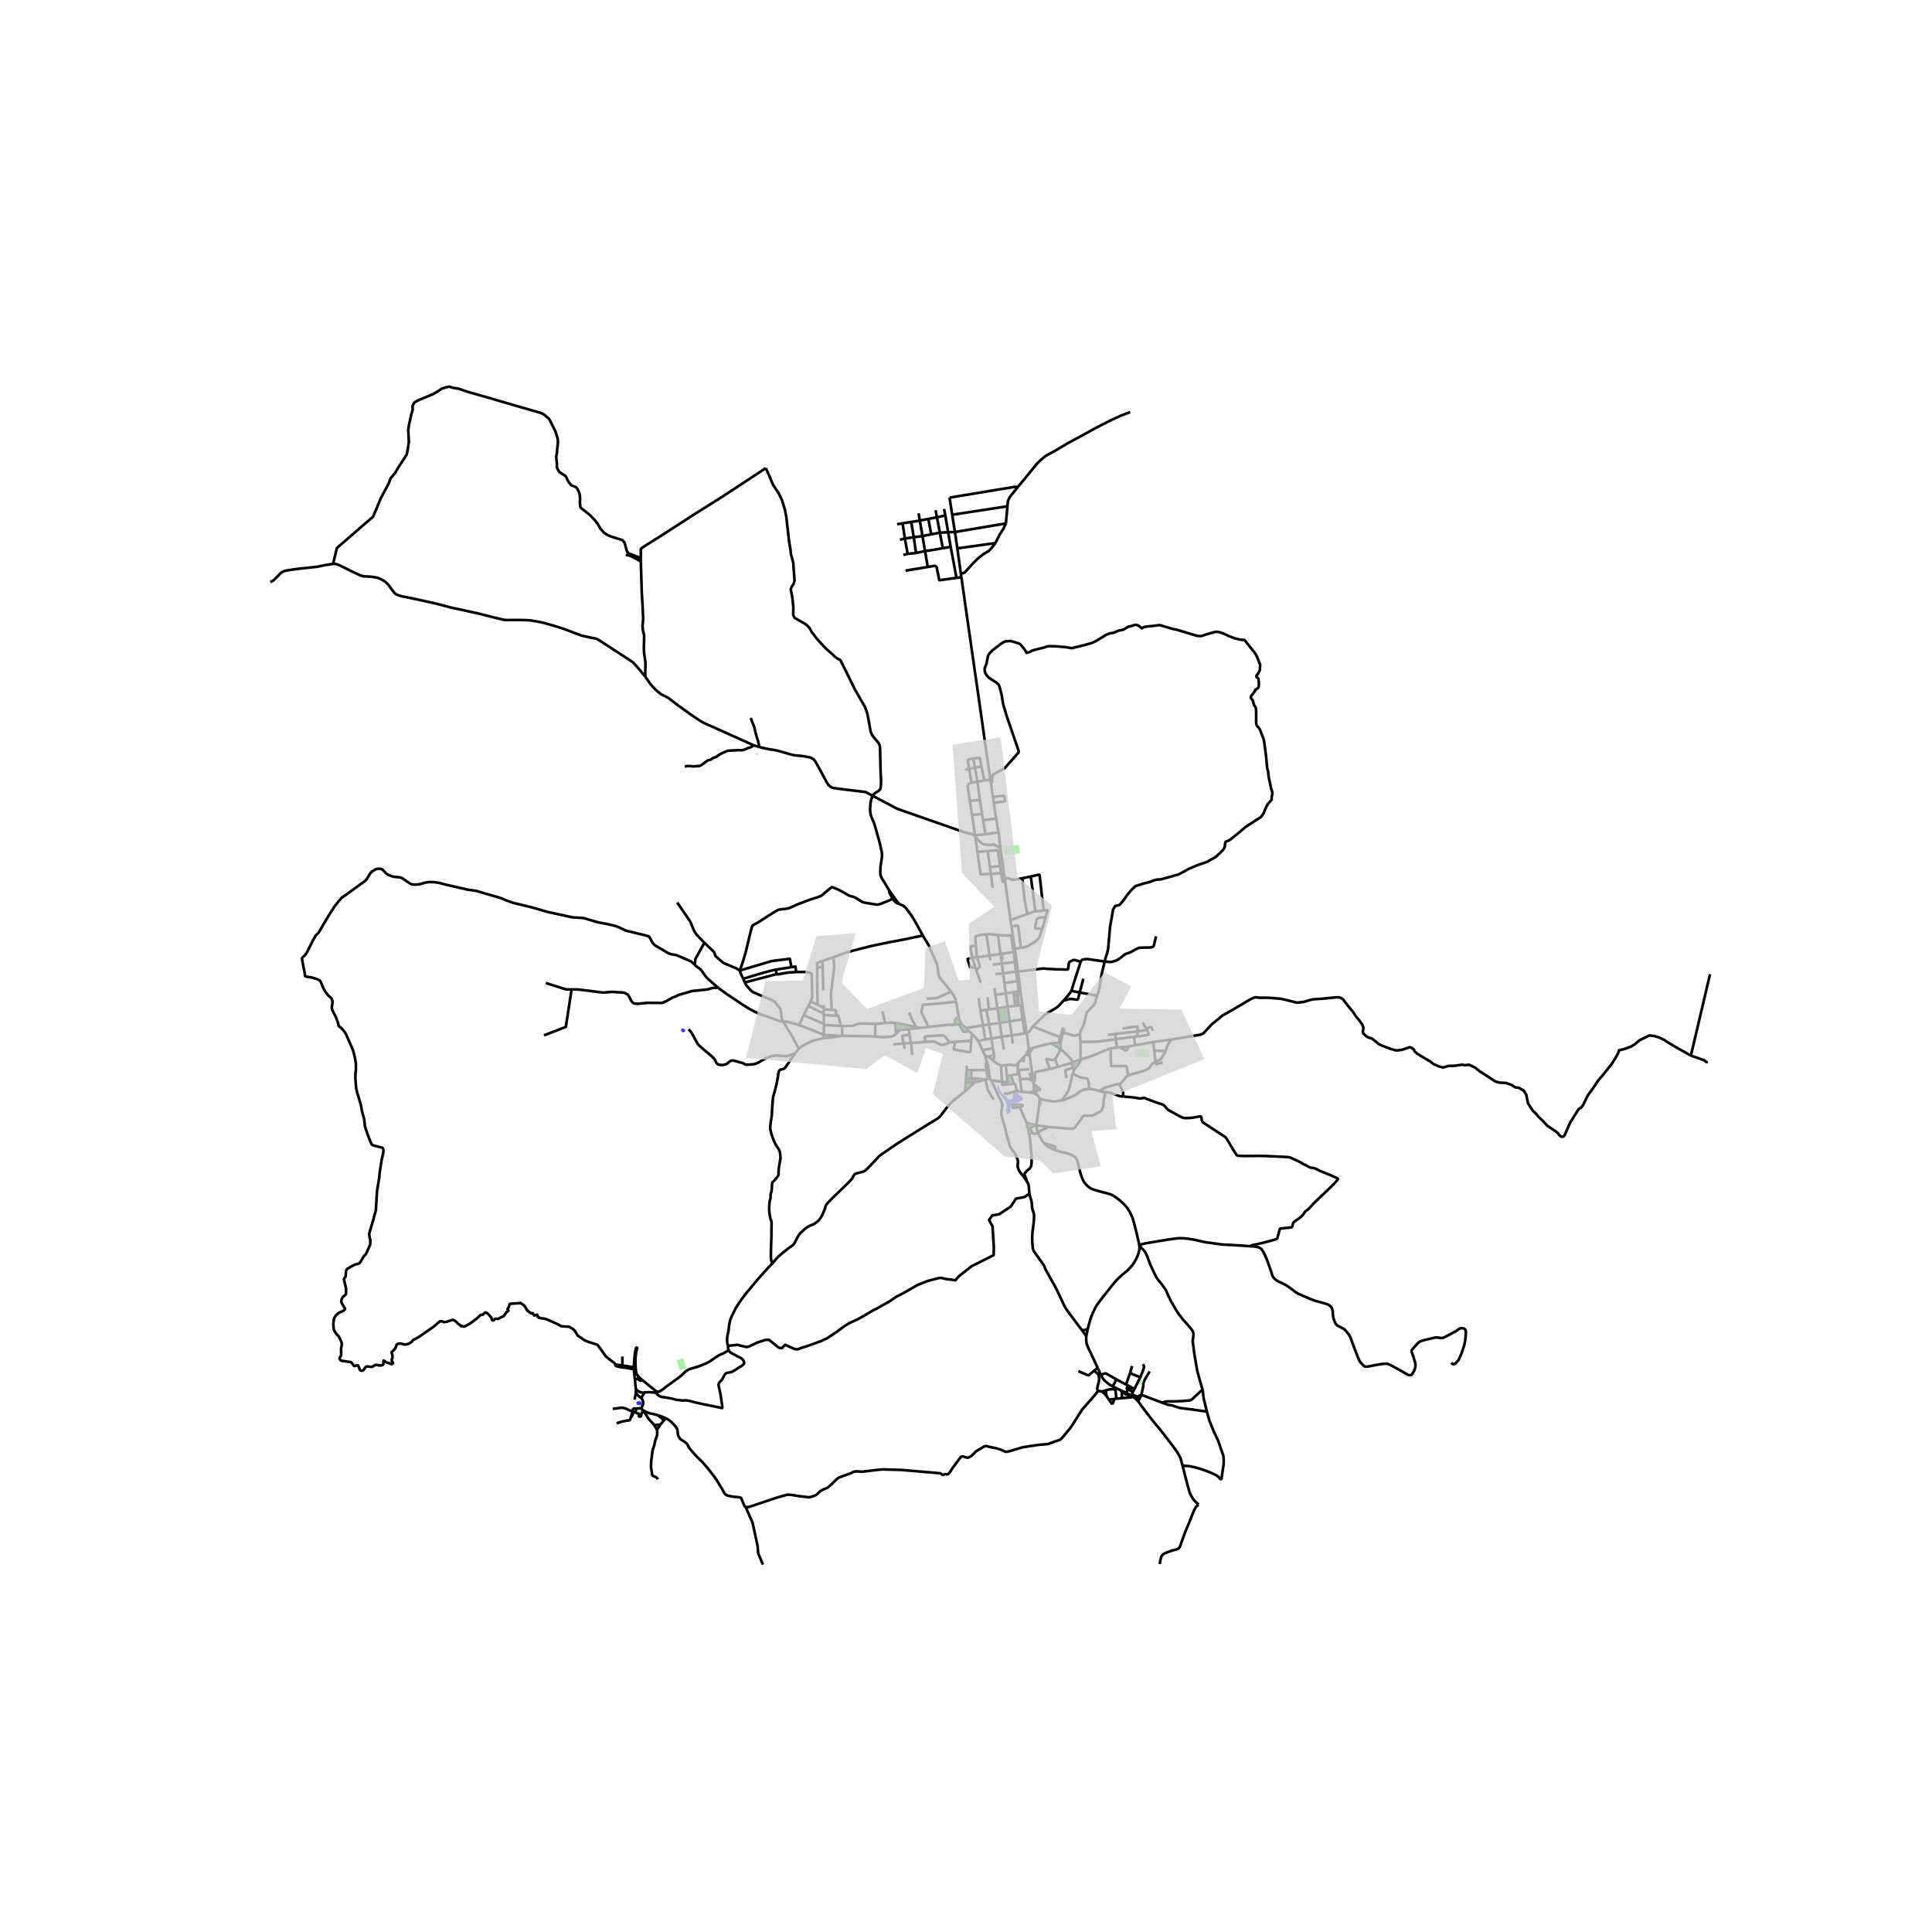 <svg xmlns="http://www.w3.org/2000/svg" width="960" height="960" viewBox="0 0 720 720"><defs><style>*{stroke-linejoin:round;stroke-linecap:butt}</style></defs><g id="figure_1"><path id="patch_1" d="M0 720h720V0H0z" style="fill:#fff"/><g id="axes_1"><path id="patch_2" d="M90 591.879h558V135.32H90z" style="fill:#fff"/><g id="LineCollection_1"><path d="m380.268 369.371-.663.085M380.268 369.371l.734 5.296M380.268 369.371l-.426-3.917M370.96 370.719l.734 5.094M370.96 370.719l-.348-2.513M374.833 370.204l-1.522.222-2.35.293M371.694 375.813l-3.2.41M371.694 375.813l.857 5.414M375.527 375.236l-1.94.285-1.893.292M381.002 374.667l-.608.054M382.587 385.003l-.852-5.434-.733-4.902M365.36 376.614l2.24-.277M365.36 376.614l.965 5.494M365.36 376.614l-.616-4.59M367.174 387.373l-.85-5.265M367.174 387.373l-2.602.593M367.174 387.373l2.304-.338M359.886 383.133l-1.597-1.47M366.325 382.108l-4.771.797-1.668.228M361.101 384.31l-.52-.477-.695-.7M366.325 382.108l2.267-.353M381.118 379.866l.766 5.24M381.118 379.866l-.724-5.145M381.118 379.866l-4.907.755M380.394 374.72l-.757.016M381.884 385.107l-4.816.755M381.884 385.107l.703-.104M382.587 385.003l.852 5.872" clip-path="url(#p81eb9d28c5)" style="fill:none;stroke:#000"/><path d="m384.953 382.494-1.337 1.89-.284.269-.276.169-.47.18M362.291 385.307l1.382 1.45.378.493.52.716M366.133 391.33l-.994-2.187-.567-1.177M377.44 388.949l-.372-3.087M377.068 385.862l-3.718.519M377.068 385.862l-.857-5.24M376.21 380.621l-.683-5.385M372.55 381.227l2.29-.4 1.37-.206M375.527 375.236l-.694-5.032M375.527 375.236l2.8-.361M374.833 370.204l2.887-.401M374.833 370.204l-.53-3.836M376.766 348.592l-1.949.03-1.175-.038-1.758-.177M372.904 355.504l-.54-3.533-.236-1.878-.244-1.686M367.593 348.2l1.396-.016 1.001.069 1.002.085.892.07M367.593 348.2l1.194 7.882M363.648 352.432l-.149-2.57.039-.554.091-.37.485-.17.347-.103 2.004-.38 1.128-.086M369.035 357.862l-.248-1.78M368.787 356.082l4.117-.578M368.787 356.082l-4.69.657M372.904 355.504l4.84-.679M373.382 359.09l-.237-1.755-.241-1.83M378.343 354.741l-.18-1.139M378.343 354.741l-.6.084M378.864 358.413l-.253-2.102-.268-1.57M369.95 359.494l3.432-.404M373.382 359.09l4.804-.609M373.382 359.09l.418 3.624M378.864 358.413l-.678.068M378.864 358.413l.457 3.663M370.96 363.05l2.84-.336M373.8 362.714l4.811-.584M373.8 362.714l.504 3.654M379.321 362.076l-.71.054M379.321 362.076l.52 3.378M402.74 358.42l-2.138-.627-.28-.054-.24.008-.24.08-1.046.52-.252.2-.146.188-.083.255-.235 2.03-.071.144-.108.079-.158.051-.225.028-3.991-.093-3.147-.162-1.144-.107-.576-.008-.749.07-6.2.8-2.39.254M376.766 348.592l.977 6.233M376.766 348.592l.66-.01M377.743 354.825l.443 3.656M378.186 358.481l.425 3.649M378.611 362.13l.53 3.455M379.605 369.456l-1.885.347M379.605 369.456l-.242 1.166M379.14 365.585l.331 2.17.134 1.701M379.363 370.622l-1.547.222M379.637 374.736l-.063-.57-.126-1.708-.061-.83-.024-1.006M374.304 366.368l4.836-.783M379.14 365.585l.702-.13M377.72 369.803l.096 1.041M378.327 374.875l-.51-4.03M379.637 374.736l-.426.054-.884.085M372.55 381.227l-3.958.528M372.55 381.227l.8 5.154M373.35 386.38l.769 4.784M369.478 387.035l2.003-.347 1.87-.307M370.462 393.2l.049.207-.008.235-.036.204-.437 1.316" clip-path="url(#p81eb9d28c5)" style="fill:none;stroke:#000"/><path d="m368.202 393.816.92.596.908.75M373.043 397.07l-1.318-.615-.725-.416-.97-.877M369.478 387.035l-.886-5.28M370.042 390.674l-.33-2.03-.234-1.61M368.592 381.755l-.992-5.418M367.6 376.337l.895-.114M385.225 404.03l-.119-.945M385.225 404.03l.84.629M385.428 405.873l-.12-.791-.083-1.052M385.722 406.598l-.294-.725M385.722 406.598l.121.296M385.722 406.598l-.212-.005-.225.02-.293.068M385.722 406.598l.3.042M395.416 410.042l-1.582.312-.622.092-.655-.007-1.988-.224-1.585-.338-1.625-.454M386.673 408.149l.402.546.17.335.114.393M386.294 419.374l.024-.686.45-3.132.489-3.44.118-1.308.023-.693-.04-.692M385.843 406.894l.388.643.442.612" clip-path="url(#p81eb9d28c5)" style="fill:none;stroke:#000"/><path d="m385.172 407.28.352.248.221.14.324.189.604.292M386.294 419.374l-.205-.012M390.718 419.956l-1.878-.246-2.546-.336" clip-path="url(#p81eb9d28c5)" style="fill:none;stroke:#000"/><path d="m386.74 421.906-.123-.377-.173-.57-.087-.708-.063-.877M391.24 398.386l2.934-.746M393.204 394.654l-.213.17-.28.13-.3.05-.418-.015-1.743-.324-.124.004-.113.043-.063.08-.004.115 1.293 3.48" clip-path="url(#p81eb9d28c5)" style="fill:none;stroke:#000"/><path d="m385.106 403.085.334-.145.095-.074.061-.106.031-.158.044-2.53.075-.274.158-.195.252-.17 5.083-1.047M394.174 397.64l-.97-2.986M394.174 397.64l4.661-1.409M417.348 390.298l3.289-.316M420.637 389.982l-.292.697-.334.643-.11.092-.164.046-.169.004-.19-.05-2.03-1.116M417.348 390.298l-1.107.103M429.722 388.341l6.73-.922M429.722 388.341l.411 3.186M422.972 389.567l4.354-.777 2.396-.449M430.646 395.7l.071.62.04.135.07.092.119.046.164-.008 2.175-.664M430.133 391.527l.513 4.173M430.133 391.527l4.291.156M436.451 387.42l-.93 1.423-.363.608-.182.477-.181.647-.37 1.108M430.646 395.7l1.363-.596.436-.289.323-.353 1.412-2.271.244-.508M422.972 389.567l-.32-3.205M420.637 389.982l.844-.146 1.49-.27M422.653 386.362l1.273-.143M422.653 386.362l-6.817.917M427.168 383.371l-1.302-2.293M427.168 383.371l.288.478M429.723 384.14l-.674-1.311-.142-.081-.138-.012-.162.039-1.439.596M412.868 385.681l2.715-.347M423.973 384.349l-8.39.985M423.973 384.349l-.047 1.87M427.456 383.849l-1.504.236-1.979.264M418.35 383.34l4.566-.723.817-.106.108.017.08.053.052.09v1.678M427.456 383.849l.335.715.294.827-.004.118-.03.106-.085.071-.12.046-3.92.487M399.758 400.18l-.639 2.763-.662 2.578-.355.923-.462.919-1.265 1.836-.395.424-.564.42" clip-path="url(#p81eb9d28c5)" style="fill:none;stroke:#000"/><path d="m405.737 405.752-1.735.35-.588.165-.525.223-.528.354-.788.616-.6.454-.757.4-2.311 1.055-1.278.554-.375.092-.386.035-.45-.008M400.374 398.51l-.348-.718M399.758 400.18l.229-.67.387-1M402.692 394.839l-.098.465-.099.316-.173.327-1.452 1.948-.496.615M399.7 397.111l-.005-1.172M399.7 397.111l.326.68M398.835 396.231l.5.49.364.39M398.835 396.231l.86-.292M402.692 394.839l-.555.193-2.442.907M395.294 390.99l.775.658.928.882 1.68 1.646.45.555.32.562.248.646M395.294 390.99l-.103-2.12M391.735 388.8l1.516.92 2.043 1.27M393.204 394.654l.45-.608 1.64-3.056" clip-path="url(#p81eb9d28c5)" style="fill:none;stroke:#000"/><path d="m394.514 388.687-1.969.052-.434.02-.376.042M384.788 390.579l.619-.2.978-.27 2.93-.742 2.05-.493.37-.073M413.956 390.721l-1.336.413-4.611 1.942-2.047.767-2.649.818-.62.178M402.66 388.274l.04 1.624-.031 2.193.023 2.748M395.191 388.87l-.677-.183M396.153 385.034l-.362 1.154-.323 1.262-.277 1.42M383.439 390.875l.217 1.355M383.439 390.875l1.349-.296M382.528 392.819l.366-.751.545-1.193M379.621 395.854l-.208 1.274M379.621 395.854l.655-.615M378.288 397.009l.249-.108.311-.227.773-.82M368.202 393.816l2.26-.615M367.166 393.48l.657.186.38.15M367.166 393.48l.49 2.19M366.133 391.33l.6 1.223.433.926M372.792 315.78l-.648-5.602M372.919 316.74l-.094-.666-.033-.294M363.434 311.853l.94.99 1.136 1.192.797.477.97.216 1.349.146 1.364-.078.529-.107.631.4.8.467.47.13.372.094M369.925 330.887l-.647-5.233M368.063 317.173l.888 6.02M368.063 317.173l3.827-.356M368.063 317.173l-3.799.3M369.08 290.472l-2.284.377M369.08 290.472l.228 1.557M358.28 215.093l1.866 13.143 5.522 38.387 2.395 16.915 1.016 6.934M367.293 310.925l-.954-5.241M367.293 310.925l-3.96.316M372.144 310.178l-1.183.124-3.668.623M364.288 291.314l-2.193.393M364.288 291.314l.851 6.735M364.288 291.314l-.975-5.194M366.796 290.849l-1.288.256-1.22.21M361.432 298.526l3.707-.477M361.432 298.526l.847 5.213M362.095 291.707l-.65.223-.435.277-.252.266-.11.223-.004.273.788 5.557M365.991 303.314l-.347-2.202-.505-3.063M362.279 303.74l3.712-.426M362.279 303.74l1.054 7.5M365.991 303.314l.348 2.37" clip-path="url(#p81eb9d28c5)" style="fill:none;stroke:#000"/><path d="m371.213 305.007.657 3.795.179 1.038.095.338M369.278 325.654l-3.52.172-.153-.012-.123-.065-.059-.092-1.159-8.183M363.434 311.853l.213 1.215.617 4.406M372.919 316.74l-1.029.077M372.919 316.74l1.49 10.624M371.89 316.817l.79 5.879M368.951 323.192l3.73-.496M369.278 325.654l-.167-1.11-.16-1.352M372.68 322.696l.44 2.654M369.278 325.654l3.843-.304M374.606 328.763l-.624-.116-.186-.07-.126-.104-.067-.146-.482-2.977M366.339 305.684l4.874-.677M371.213 305.007l-.86-5.854M385.428 405.873l-.2.336-.141.255-.095.217M384.992 406.681l-.343.098-.34.12-.594.23M384.992 406.681l-.022.142.013.147.054.124.135.187M383.715 407.13l.497.076.41.077.26.023.29-.025M380.796 406.875l1.475.108 1.444.146M380.796 406.875l-1.798-.192M380.138 402.243l.233 1.885.425 2.747M374.347 407.098l.242.316.26.17.276.06.32-.034.73-.223 1.123-.354.92-.204.78-.146M377.837 403.834l.302.101.137.096.09.147.632 2.505M385.172 407.28l.202-.042.17-.078.166-.125.133-.14M385.843 406.894l.179-.254M384.14 402.527l.438.246.528.312M383.778 393.584l.323 2.41.6 4.34.405 2.751M384.14 402.527l-.449-.254-.457-.146-.56-.078-.497.009-.608.038-1.43.147M379.61 398.764l.255 1.643.273 1.836M379.61 398.764l-.378-.022M379.61 398.764l3.953-.287M379.413 397.128l-.076.633-.105.981M376.674 400.774l2.403-.394.118-.07.063-.111.02-.154-.046-1.303M379.413 397.128l-1.125-.12M375.662 404.135l-.141-.988M375.662 404.135l2.175-.3M373.406 403.162l.047.958.042.096.07.048.123.023 1.974-.152M375.253 401.045l.268 2.102M375.253 401.045l-.451-4.106M375.253 401.045l1.42-.27M376.674 400.774l1.163 3.06M373.043 397.07l.536.008.742-.07.481-.069M378.288 397.009l-.248.042-.32-.027-1.179-.239-.5-.034-.553.058-.686.13M383.78 399.733l.258 1.424.047.516.056.854M373.406 403.162l-.363-6.092" clip-path="url(#p81eb9d28c5)" style="fill:none;stroke:#000"/><path d="m375.52 403.147-1.4.088-.363-.012-.351-.06M369.352 402.62l2.566.306 1.028.141.46.095M368.894 401.85l.458.77M368.894 401.85l-.742.192M368.894 401.85l-.67-4.795-.103-.385-.161-.4-.304-.6M367.656 395.67l-.178.661-.067.393-.008.439.213 1.577M346.044 382.732l-2.47-5.071-.114-.258-.055-.25.008-.231.466-2.282.053-.1.075-.056.124-.039.777-.063 5.75-.462 3.076-.33 2.572-.309M354.43 369.547l.647.893.569 1.031.399.887.26.923M357.363 378.983l-.361-1.509-.696-4.193M343.906 348.646l1.988 3.278.378.724 2.398 5.503.52 1.17.142.577.103.561.22 1.961.15.887.19.608.324.593 2.03 2.453 2.082 2.586" clip-path="url(#p81eb9d28c5)" style="fill:none;stroke:#000"/><path d="m345.302 372.18 3.926-.249 5.203-2.384M343.117 383.056l1.396-.162 1.53-.162M355.8 381.863l-1.214.069-1.089.007-1.348.101-2.217.208-3.888.484M338.637 383.471l.3 2.132M338.637 383.471l2.666-.238M335.49 383.88l.489-.086 2.658-.323M339.491 388.697l-.554-3.094M339.491 388.697l-2.76.16M339.942 393.141l-.235-2.975-.216-1.469M344.844 388.304l-2.764.203-2.589.19M332.9 389.228l3.832-.372M354.034 388.45l-.6-.615-1.325-1.604-.315-.247-.344-.131-.453-.026-5.088.345-1.128.133-.092.049-.048.078-.01.09.213 1.782" clip-path="url(#p81eb9d28c5)" style="fill:none;stroke:#000"/><path d="m354.034 388.45-1.964.759-.56.162-.39.038-.34-.03-.394-.124-1.1-.574-.604-.284-.422-.139-.414-.08-.71-.039-2.292.165M336.732 388.856l-.426-2.388-.004-.25.083-.169.19-.107 2.362-.339M336.732 388.856l.425 1.954M341.252 382.74l-.099-.373-.11-.227-1.247-2.394-.48-1.054-.545-1.416M341.303 383.233l-.051-.493M341.303 383.233l1.814-.177M357.488 381.67l.288-.023.241.004.272.011M357.363 378.983l.112.57.22.777.3.761.294.571M355.8 381.863l.987-.116.701-.077" clip-path="url(#p81eb9d28c5)" style="fill:none;stroke:#000"/><path d="m361.101 384.31-.797.096-.899.139-.209.003-.173-.053-.118-.12-1.417-2.705M335.49 383.88l-1.694.096M333.873 385.34l.686-.668.418-.4.513-.393M333.873 385.34l-.077-1.364M326.167 386.304l1.759.154 1.23.045 2.485-.122.694-.108.465-.162.458-.262.615-.51M326.167 386.304l.023-4.75M313.873 386.062l.501-.021 3.298.055 3.944.03 3.328.078 1.223.1M297.78 382.001l3.336 1.27 1.798.678 2.193.908 1.853.792M313.247 386.057l-1.744-.143-2.65-.142-1.893-.123M306.78 386.912l.117-.624.063-.639M307.055 381.97l-.012 1.682-.083 1.997M297.78 382.001l1.788-3.706M291.887 380.77l.62-.034.512.015.39.027.45.1.67.192 3.25.931M267.594 368.06l.997.766 1.085.769 1.49 1.085 3.037 2.01 2.658 1.8 2.477 1.524 1.877 1.008 1.357.623 1.27.5 1.278.409 1.254.422 1.293.493 1.183.431 2.13.747.426.084.481.039M297.685 390.86l-1.357-2.625-.9-1.693-1.056-1.77-2.485-4.002M277.594 366.127l.23.497.276.477.268.347 1.12 1.285.56.562.339.277.402.223 2.162.962 3.935 1.609 1.2.577.453.269.24.204.182.224.769 1.061.324.335.43.431.165.216.11.215.09.281.28 1.612.15 1.347.064.374.063.284.114.258.367.716M343.117 383.056l-1.865-.316M333.656 381.261l.678.06.407.076 2.76.604 3.751.739M333.796 383.976l-.067-1.564-.073-1.15M329.882 381.278l1.759-.2.512.008 1.503.175M357.363 378.983l-1.298.744-.134.146-.051.204-.08 1.786M362.291 385.307l-.575-.473-.615-.524M394.514 388.687l.543-2.037M395.057 386.65l.886-3.078.059-.112.08-.054.104-.02.148.031.109.082.035.07.009.087-.014.1-.32 1.278" clip-path="url(#p81eb9d28c5)" style="fill:none;stroke:#000"/><path d="m402.424 385.349-.769.3-.619.2-.556.073-.493-.027-.536-.123-1.594-.515-.457-.127-.434-.054-.813-.042M408.903 371.066l-.587 1.838-.26.916-.161.35-.241.312-1.893 2.07-.45.42-.256.3-.17.342-.11.439-.348 1.586-.398 1.689-.24.708-.213.52-.458.923-.284.53-.193.528-.217.812" clip-path="url(#p81eb9d28c5)" style="fill:none;stroke:#000"/><path d="m402.66 388.274-.046-.947-.103-1.054-.087-.924M405.358 495.3l-.532 2.64M424.541 463.898l.123 1.004-.064.912-.284 1.12-.295.97-.557 1.177-.725 1.285-.611.95-.837.982-.812.873-1.002.878-1.222 1-1.341 1.228-1.104 1.131-1.787 2.154-2.17 2.744-1.722 2.205-.573.774-.844 1.17-.682 1.192-.84 1.804-.63 1.54-.848 2.901-.356 1.408M403.213 495.716l.686-.008.71-.131.75-.277M404.826 497.94l-1.613-2.224M409.065 509.73l-2.59-5.53-.938-1.91-.372-.903-.228-.761-.134-1.097.003-.892.02-.697M353.863 185.445l.995 6.39M379.337 181.456l-1.42.015-24.054 3.974M409.725 511.123l.212.504.344.762M414.662 516.694l-1.317-.793-1.132-.92-.722-.653-.453-.543-.757-1.396M416.02 514.068l-1.515-.894-2.164-1.217-.355-.119-.31.023-.63.202-.765.326M415.575 517.131l-.913-.437M415.575 517.131l2.47 1.185M415.575 517.131l.116.748M422.426 520.629l-.81.102M421.495 520.03l.34.169.591.43M423.664 521.724l-.16-.17-.284-.276-.477-.42-.317-.229M424.135 522.227l.51.652.815 1.175 3.77 4.96 3.345 4.029 3.166 4.105 1.038 1.355 1.04 1.381.81 1.162.717 1.193.615 1.223.765 2.819M446.69 560.727l-.513-.48-.665-.605-.509-.571-.392-.472-.576-.962-.48-.892-.462-1.386-.643-2.291-1.724-6.787" clip-path="url(#p81eb9d28c5)" style="fill:none;stroke:#000"/><path d="m449.766 525.99.087.377.126.47.773 2.708 1.561 3.863 1.523 3.225.248.596.406 1.15.418 1.336.39 1.054.541 1.474.126.846.064.87.017.733-.057 1.144-.213 1.37-.55 3.832-.065.14-.138.053-.182-.043-.124-.076-.183-.193-.422-.508-.466-.361-.844-.516-.87-.404-2.537-1.012-1.396-.508-2.378-.712-1.27-.28-1.21-.224-1.157-.1-.656-.027-.602.014M271.238 501.564l-.237-1.4-.047-1.062.118-1.208.244-1.155.205-1.008.229-1.985.166-.954.134-.554.166-.54.402-.992 1.451-2.978.56-.962.978-1.47 1.183-1.678 1.325-1.724 1.223-1.454 2.059-2.501 1.648-1.909 3.36-3.74 1.349-1.33M359.65 406.672l-4.283 3.412-.97.916-1.862 2.155-1.534 2.078-.351.45-.584.647-.735.57-3.97 2.408-3.396 2.112-5.205 3.248-2.958 1.893-5.08 3.483-.923.689-.418.365-.43.508-3.186 3.383-.734.715-.701.616-.553.293-2.275.592-.56.154-.344.185-.315.35-.291.508-.356.646-.378.52-.572.638-.678.7-5.892 5.684-1.653 1.74-.43.534-.201.29-.17.395-.339 1.186-.418.984-.473 1.112-.501.839-.532.79-.702.726-.71.539-.868.543-.887.342-.848.397-.781.492-.805.62-1.064.984-.533.497-.525.685-.638 1.139-.698 1.381-.237.412-.249.366-.449.492-.477.362-1.294.908-1.774 1.443-1.621 1.35-.987 1.028-1.498 1.793" clip-path="url(#p81eb9d28c5)" style="fill:none;stroke:#000"/><path d="m296.43 392.453-1.411 1.94-2.343 3.416-.292.3-.316.2-.504.162-.726.177-.287.162-.186.22-.154.384-.146.727-.268 1.824-.45 2.263-.654 2.562-.513 1.825-.11.542-.06.639-.224 2.828-.197 3.378-.356 2.24-.15 1.24-.054.792.102.846.355 1.486.844 2.347.643 1.428.998 1.558.431.727.243.62.079.506.035.471.095.862-.008.635-.142.793-.382 2.335-.13.843-.06 1.232.016.5-.008.3-.071.229-.268.43-.718.991-.92.922-.222.262-.144.25-.088.533-.103 1.83-.069.648-.134.516-.177.566-.056.35.016.538-.04.547-.102.523-.162.574-.086.469-.06.657-.09 1.401.047 1.697.19 1.305.189.947.26.788.154.57.07.654-.027.842-.04 1.513v2.455l-.177 4.929-.032 2.844.1.908.145.696.229.812M411.944 406.96l-.835-.066-.631-.111-.758-.223M405.737 405.752l.939.107.765.162 1.002.246 1.277.293" clip-path="url(#p81eb9d28c5)" style="fill:none;stroke:#000"/><path d="m417.23 403.981-.86.108-.939.17-3.147.946-.82.323-.845.47-.899.562M381.958 438.184l.388.987.156.422.318.904" clip-path="url(#p81eb9d28c5)" style="fill:none;stroke:#000"/><path d="m381.451 438.544.316.392 1.053 1.56M383.652 444.797l-.083-.762-.13-1.34-.067-.723-.064-.422-.134-.343-.157-.343-.197-.367M363.072 403.546l.45-.315M359.65 406.672l.494-.446 2.125-1.936.803-.744M359.943 403.41l1.951.092 1.178.044M630.138 393.395l7.131-30.317M436.451 387.42l5.482-.894 5.285-.908.615-.207.426-.231.426-.323 3.124-3.333 2.208-1.74 1.483-1.277 3.928-2.216 6.815-4.033 1.53-.616 1.751.2 3.14-.015 4.7.385 3.172.754 2.791.705 2.509-.29 2.603-.769.952-.197 3.417-.234 3.345-.323 1.846-.185 1.182.015.71.308.568.4 1.894 2.448 1.995 2.416 1.057 1.64 1.23 1.454 1.05 1.524.394.97-.04.862-.157.6.157.824 1.073.992.844.524 1.286.377 1.34 1.008 1.2 1.047 1.356.639 2.95 1.108 1.838.546.679.077 1.853-.207 2.901-.975.617.174.907.677.331.732 1.16.977 2.177 1.316 2.547 1.493 1.152.939 2.31.93 1.113.332 1.136-.315 1.144-.286 2.319-.076 2.263-.339.568.016.79.138 1.577-.17.978.416 1.42.739 1.435 1.186 2.871 1.862 3.17 2.047 1.515.416 2.303.107 2.02.677 1.514.97 1.246.123 1.862 1.093.347.477.63 1 .648 3.187.678 1.14 1.23 1.785 1.136 1.077.884 1.093 1.53 1.447 1.735 1.877 3.03 2.017.835.662.568.738.6.554.52.154.517-.138.292-.304.28-.558 1.924-4.371 1.436-2.263 1.735-2.74.836-.477.773-.97 1.735-3.54 1.467-2.032 2.414-3.54 2.398-2.863 2.729-3.448 1.483-2.416.868-1.585.315-1 .804-.185 1.216-.293 2.413-.893 1.562-.97 1.609-1.385 2.54-1.231 1.198-.57 1.72.2 1.767.508 2.044.998 1.08.726 2.255 1.386 4.575 2.57 1.978 1.127M636.078 396.266l-.062-.412-1.025-.785-4.853-1.674M325.213 296.56l-.49 1.243-.268 1.116-.15 1.662-.04 1.147.08 1.093.157.862.347 1.023.79 1.782.425 1.305 1.85 6.569.73 3.367.07.877-.062.916-.506 3.371-.102 2.194.087.947.213.67.339.676 2.635 4.303M335.013 336.755l-.572-.578-3.123-4.494M332.643 334.954l-1.089-2.074-.11-.281-.068-.324-.058-.592M299.568 378.295l7.492 3.337M301.265 374.938l-.847 1.48-.85 1.877M382.556 418.396l.551 2.193M382.556 418.396 380 412.455M382.556 418.396l3.533.966M124.125 210.128l-2.957.477-2.872.593-7.287.8-2.398.324-1.901.292-.876.254-.639.308-.552.37-1.46 1.516-1.222 1.2-1.23.678M326.19 381.555l3.692-.277M313.807 382.37l3.486-.022.473-.062.49-.177 1.561-.577.32-.089.335-.026 5.718.138M302.155 373.2l-.89 1.738M302.155 373.2l2.534 1.262M296.738 362.272l2.998-.065 1.159.1.71.184.528.19.21.153.117.208.048.215.098 5.076.08 2.748-.056.569-.11.508-.365 1.042M307.055 381.97l6.752.4M307.055 381.97l.005-.338M175.919 146.483l-1.021-.288-1.215-.37-2.713-.954-2.13-.339-1.372-.43-1.041.169-1.783.57-.962.661-2.13 1.294-3.66 1.539-1.893.77-1.561.893-.52.908-.206.77.126.846-.568 1.97-.915 4.188-.205 1.478.094 2.11.127 2.431-.458 3.033-.364 1.704-3.343 5.162-.946 1.632-1.725 2.08-.705 1.922-2.871 5.358-2.904 6.938-13.503 11.7-1.427 5.9M240.46 252.138l-2.777-3.325-1.672-1.878-1.553-1.082-11.658-7.558-.923-.348-1.305-.26-1.18-.235-2.476-.539-2.264-.808-4.378-1.678-3.352-1.07-3.85-1.123-2.137-.478-3.186-.554-2.098-.115-2.54-.039-4.15.016-.749-.03-.757-.116-3.597-.87-5.34-1.355-4.661-1.031-5.813-1.255-4.867-1.293-5.159-1.162-3.612-.793-3.092-.631-1.625-.308-.891-.277-.67-.223-.608-.308-.497-.43-.946-1.164-.947-1.4-.852-.97-.804-.732-.994-.615-1.01-.477-.93-.331-1.034-.216-1.49-.177-2.13-.1-.876-.146-.78-.254-2.809-1.301-2.673-1.34-2.114-1.054-1.065-.423-.79-.139-.654-.015M289.84 183.312l.336.507 1.214 2.479 1.152 3.725.489 2.57.489 4.388.52 4.573.537 3.263.205 1.832.41 1.462.426 1.632.284 3.972.205 2.724-.41 1.294-.71 1.031-.3.954.553 2.68.41 3.77-.032 2.248-.016.77.536 1.077 2.414 1.386 1.815 1.047 1.277 1.277.789 1.432 1.909 2.57 3.47 3.757 1.357 1.155 2.035 1.893 1.215.83.757.401.49.955 1.482 2.966.062.126 3.298 6.698 3.928 6.889.552 1.562.347 1.278.237 1.231.828 4.572.197.747.268.63.371.609 2.075 2.494.37.593.158.523.126.777.181 8.336.19 3.763-.008 1.509-.118 1.1-.107.547-.215.386-.443.422-1.215.762-.537.477-.48.596M363.333 311.24l-1.001-.4-2.84-.646-25.114-8.774-9.165-4.86M282.832 278.346l1.554.4 1.286.269 1.348.27 1.215.169.872.173.714.158 1.04.262.884.261 3.415.978.828.177 2.777.262 1.207.161 2.035.438.639.278.607.423.481.539 1.665 2.971 2.831 5.242.521.738.544.524.576.369.939.292 3.029.409 8.755 1.061 2.619 1.39M380 412.455l.923-.204.061-.03.034-.05.013-.07-.018-.114-.059-.149-.044-.048-.057-.029-.104-.009-3.165-.042-.085.029-.052.046-.025.073-.045.71.036.12.076.069.13.038.148-.002 2.233-.338" clip-path="url(#p81eb9d28c5)" style="fill:none;stroke:#000"/><path d="m380 412.455-2.233.338-.147.002-.13-.038-.077-.07-.036-.119.045-.71.025-.073.052-.046.085-.029 3.165.042.104.01.057.028.044.048.06.15.017.114-.013.07-.034.05-.061.029-.923.204M399.758 400.18l2.327 1.092.9.293 1.135.246.828.139.205.061.127.1.106.174.09.272.253 1.055.09.713-.003.657-.079.77M379.337 181.456l2.525-3.002 4.4-5.45 1.8-1.77 1.64-1.339 3.407-1.863 4.764-2.833 4.654-2.509 5.742-3.156 5.648-2.894 3.88-1.786 3.424-1.278M375.443 188.672l.171-1.905.6-1.37.946-1.231 2.177-2.71M374.888 195.065l-19.028 3.204M375.443 188.672l-.176 1.944-.252 2.724-.127 1.725M370.96 202.392l1.562-3.125 1.388-2.17.978-2.032M370.96 202.392l-14.202 1.967M358.106 213.865l1.37-.497.837-.893 2.019-2.247 2.255-2.248 2.02-1.539 1.845-1.077 1.089-1.14 1.42-1.832M358.106 213.865l.175 1.228M358.106 213.865l-1.348-9.506M289.84 183.312l-1.747-2.633-1.357-3.233-1.369-2.994" clip-path="url(#p81eb9d28c5)" style="fill:none;stroke:#000"/><path d="m238.787 208.004.03-.99v-2.354l.474-.54 8.85-5.588 9.954-6.465 10.964-6.881 11.5-7.56 4.808-3.174M238.823 209.327l-.919-.615-1.593-.893-1.167-.585-.963-.292-1.01-.123M238.787 208.004l.036 1.323" clip-path="url(#p81eb9d28c5)" style="fill:none;stroke:#000"/><path d="m175.919 146.483 4.753 1.344 10.38 3.048 10.774 3.11 1.057.631 1.657 1.4.552.94 1.877 3.756.836 2.633.126 1.493-.268 2.494-.126 1.647-.236.939.094 1.54.174 1.277-.064 1.309.3.77.6 1.077 1.498.97.773.462.379.539.536 1.247.647.97.773.83.978.355.742.354.552.785.74 1.724.159 1.663-.063 1.509.11 1.354.22.6.979.77 1.861 1.478.805.708 1.688 1.77.883 1.186 1.105 1.878 1.357 1.509 1.245.831 1.152.493 1.798.585 2.035.616.694.307.695.816.252.862.52 2.017.458.94.458.291 3.234 1.217.599.292.52.185M240.46 252.138l.095-5.142-.521-3.601-.095-2.017.095-2.802.016-1.816-.473-1.848-.127-1.631.237-2.478-.205-4.88-.316-5.142-.095-3.248-.204-6.574-.044-1.632M280.88 277.715l-.28-.1-.718-.309-2.816-1.254-1.908-.885-1.215-.554-1.333-.539-1.696-.8-2.043-.932-1.183-.531-1.712-.762-2.697-1.186-1.073-.515-.986-.554-1.301-.831-1.357-.9-1.238-.855-1.105-.816-3.549-2.51-3.565-2.77-2.998-1.54-2.09-1.82-1.664-1.874-1.893-2.74M304.535 360.425l2.043-.023M304.689 374.462l-.093-4.725-.061-9.312" clip-path="url(#p81eb9d28c5)" style="fill:none;stroke:#000"/><path d="m306.52 358.16-1.717.572-.146.108-.098.134-.028.185.004 1.266M307.04 375.606l-.009-.547-.007-.592M304.689 374.462l2.35 1.144M301.265 374.938l5.715 2.803M307.04 375.606v.539M307.04 376.145l2.878.184M307.04 376.145l-.06 1.596M306.98 377.741l.013.463M306.993 378.204l5.496.453M306.993 378.204l.067 3.428M309.918 376.33l1.274.103.205.054.107.073.047.096.008.17-.055.58.01.152.053.14.12.16.605.546.115.113.082.14M313.807 382.37l-.328-.365-.16-.261-.147-.34-.24-.95-.367-1.55-.076-.247M313.807 382.37l.066 3.692M361.922 387.813l.155-1.12.214-1.386M313.873 386.062l-.626-.005M297.685 390.86l1.143-.909 1.562-.946 2.146-.978.694-.223 1.198-.3 2.351-.592M313.247 386.057l-.939.224-.851.122-4.678.509M361.922 387.813l-5.963.476M355.959 388.29l-.506 2.573-.007.087.023.063.06.06.098.033 5.427.977.264-.027.17-.069.126-.146.09-.274.052-1.477.166-2.277M355.959 388.29l-1.925.16M383.656 392.23l.52-.586.253-.372.359-.693M297.685 390.86l-1.255 1.593M383.656 392.23l.122 1.354M382.528 392.819l1.25.765M381.822 393.645l.378-.461.328-.365M381.822 393.645l-.367 1.728M380.276 395.239l.684-.73.862-.864M381.455 395.373l-.548-.057-.631-.077M381.455 395.373l-.079.516M420.455 400.757l.742-.27 3.266-.87 1.987-.661 1.348-.608.324-.223.229-.25.741-1.074.257-.296.32-.216.977-.589M367.616 398.74l.536 3.302M362.012 398.83l3.01-.02 2.594-.07M362.012 398.83l-.119 3.01M360.245 398.956l.046-.08.063-.059.106-.023 1.552.035M360.245 398.956l-.197 2.844M360.245 398.956l.102-1.771" clip-path="url(#p81eb9d28c5)" style="fill:none;stroke:#000"/><path d="m417.23 403.981.54-.35.413-.388 1.491-1.87.395-.362.386-.254" clip-path="url(#p81eb9d28c5)" style="fill:none;stroke:#000"/><path d="m413.956 390.721-.008 3.794.162 2.513.021.127.054.094.112.062.13.028 5.06-.068.152.034.118.067.085.11.073.2.54 3.075M360.048 401.8l1.845.04M360.048 401.8l-.105 1.61M363.55 401.918l-.726-.057-.93-.02M363.55 401.918l-.027 1.313M363.55 401.918l3.68.378M368.152 402.042l-.922.254M363.523 403.23l1.23-.295 2.477-.64M370.345 409.83l-.769-1.196-1.06-1.735-.348-.709-.228-.747-.174-.776-.536-2.371M359.65 406.672l.18-2.005.113-1.256M418.555 408.615l.007-1.009-.007-.346-.044-.243-.069-.177-.321-.619-.584-1.355-.307-.885M411.944 406.96l-.552 2.947-.22 2.078-.142.69-.166.484-.292.538-.276.34-.37.265-2.051 1.078-.407.215-.41.123-.437.061-2.489.028-.239.024-.175.066-.15.156-.584.95-2.24 2.948-.32.319-.354.227-.525.154-.702.03-8.125-.725M386.74 421.906l2.427-1.16 1.551-.79M383.806 420.322l2.283-.96M383.806 420.322l-.699.267M383.806 420.322l.95 1.903M383.107 420.59l.371 1.908M386.74 421.906l.134.238M389.153 426.088l-.394-.454-.394-.55-.967-1.824-.524-1.116M384.756 422.225l.529.242.175.062.173.017.17-.025 1.07-.377M384.756 422.225l-1.278.273M381.958 438.184l-.136-.429.015-.219.087-.27.347-.453.435-.516.997-.8.28-.355.197-.384.154-.585.059-.378.067-1.053-.059-2.425-.41-4.587-.197-1.492-.316-1.74M392.971 428.524l-1.388-.635-.9-.523-.78-.581-.75-.697" clip-path="url(#p81eb9d28c5)" style="fill:none;stroke:#000"/><path d="m392.971 428.524.341-.925-.002-.114-.036-.109-.083-.075-.115-.045-3.923-1.168M424.541 463.898l-.2-1.043-.932-4.025-.816-3.193-.548-1.82-.958-2.078-.92-1.447-.808-1.004-1.1-1.093-1.014-.92-1.163-.882-1.274-.853-.762-.373-.66-.227-3.586-.954-1.433-.39-1.017-.319-1.069-.504-.694-.531-.824-.75-.683-.84-.622-1.138-.47-1.254-.548-1.809-.532-2.26-.367-1.392-.229-.666-.272-.458-.493-.507-.623-.474-1.03-.473-1.108-.35-1.277-.347-1.885-.454-1.653-.546M245.073 518.851l-.67.16M271.474 503.192l-1.1.727-.678.37-1.041.438-.435.193-.3.154-.362.211-.915.62-1.06.716-1.125.788-.706.404-1.23.547-.84.327-.801.33-.458.162-.504.174-1.61.488-1.4.438-.33.132-.297.157-.177.104-.177.116-.25.188-.386.33-1.21 1.136-.399.339-.48.404-.687.52-1.116.788-2.122 1.554-1.238.908-.765.624-.773.539-.655.361-.774.372" clip-path="url(#p81eb9d28c5)" style="fill:none;stroke:#000"/><path d="m239.328 514.262.785.647.966.777 1.12.954 1.81 1.419 1.064.792M271.474 503.192l-.236-1.628" clip-path="url(#p81eb9d28c5)" style="fill:none;stroke:#000"/><path d="m244.404 519.01.276.35.138.166.166.18.169.158.173.127.222.158.173.104.178.088.33.147.348.096.516.088.73.093 1.613.27 1.708.36.291.1.194.07.205.066.193.038.225.023.49.042 1.13.143.478.034.323.004.348-.02.204-.018h.143l.17.008.204.018.529.047.607.112 1.986.515 3.208.735 1.672.323 4.725.97.533.127.054.003.038-.003.027-.008.023-.013.015-.023.013-.027.012-.035.006-.041.007-.067-.137-1.283-.248-1.55-.138-1.07-.209-1.209-.62-2.928-.047-.23-.012-.185.036-.25.067-.235.107-.208.216-.292.293-.316.232-.25.296-.35.21-.315.18-.324.296-.596.315-.558.178-.258.162-.169.114-.096.134-.077.166-.077.213-.062.438-.088.958-.173.296-.09.18-.074.234-.117.307-.189.419-.254 1.786-1.162.718-.435.516-.373.237-.212.107-.142.067-.15.04-.127.007-.146-.008-.135-.024-.115-.035-.137-.044-.129-.07-.165-.083-.139-.197-.342-.139-.165-.224-.209-.154-.107-.134-.096-.292-.17-.416-.211-.44-.204-.517-.277-.412-.23-.42-.218-.463-.243-.39-.196-.196-.12-.161-.101-.155-.099-.145-.111-.249-.244-.24-.262-.229-.28M238.275 513.43l1.053.832M238.275 513.43l-.823.33M237.124 511.769l.138.284.157.277.308.4.548.7M237.124 511.769l-.766-.044M236.91 509.987l.127 1.285.087.497M236.673 503.976l.4.066M237.072 504.042l.276-1.147.089-.344.018-.09.001-.059v-.046l-.012-.045-.025-.05-.045-.04-.04-.023-.041-.01h-.047l-.058.01-.05.019-.032.02-.025.025-.023.036-.024.051-.127.5-.234 1.127M236.484 505.53l.083-.845.106-.71M236.484 505.53l.399-.002M236.35 507.32l.04-.642.094-1.148M236.35 507.32l-.063.809M236.35 507.32l.462.074M236.264 509.506l.011.43M236.264 509.506l-3.015-.442M236.287 508.129l-.035.87.012.507M236.271 510.28l-.007.62.094.825M236.62 514.134l-.105-.87-.157-1.539M236.62 514.134l.038.323.078.955.099 1.108.138 1.123M236.985 519.076l-.007-.504-.009-.49.004-.439M240.188 518.945l-.509.05-.395-.023-.441-.1-.403-.139-.37-.177-.45-.293-.647-.62M236.472 521.596l.312-1.509.201-1.011M239.013 521.03l-.876-.657-.288-.286-.205-.242-.268-.312-.39-.457M240.188 518.945l.596-.073.812-.031.867.008 1.94.161" clip-path="url(#p81eb9d28c5)" style="fill:none;stroke:#000"/><path d="m239.013 521.03.248-.565.327-.524.324-.515.276-.481M239.052 524.809l-1.66.061M239.052 524.809l.248.577M239.013 521.03l.394.608.217.57.047.154.052.234.015.212-.031.28-.063.24-.11.3-.482 1.18M235.743 525.882l.095-.584.051-.124.075-.085.122-.08.178-.07.288-.042.84-.027M236.806 526.408l.148-.385.299-.816.139-.337M235.743 525.882l.588.304M235.1 528.285l.142-.483.28-.894.221-1.026" clip-path="url(#p81eb9d28c5)" style="fill:none;stroke:#000"/><path d="m228.353 525.036 1.885-.242 1.104-.143.524-.008.414.042.402.105.561.172.47.197.555.304.308.127.56.18.288.07.32.042M235.1 528.285l-.179.512-.065.185-.04.102-.06.077-.086.069-.157.073-.383.06-.698.082-1.144.23-.954.24-1.546.508M236.33 526.186l-.189.15-.07.066-.052.08-.15.42-.122.327-.09.204-.13.234-.186.293-.24.325M236.33 526.186l.476.222M238.886 526.962l-.134.02-.193.005-.146-.008-.127-.017" clip-path="url(#p81eb9d28c5)" style="fill:none;stroke:#000"/><path d="m238.886 526.962.056.42.011.124-.02.115-.078.143-.083.08-.103.059-.094.03-.158.012-.174-.031-.114-.085-.055-.115v-.123l.012-.089.043-.173.157-.367" clip-path="url(#p81eb9d28c5)" style="fill:none;stroke:#000"/><path d="m236.806 526.408.731.285.75.27M239.3 525.386l.087.242.041.137.022.183.004.107-.011.1-.056.22-.13.223-.142.18-.23.184M239.3 525.386l.443.241M237.452 513.76l-.238.104-.594.27M239.328 514.262l-.39.23-.077.024-.061.012-.083-.005-.055-.005-.063-.025-.093-.044-.336-.198-.718-.49M233.249 509.064l-1.37-.19M233.249 509.064l-.054.666M229.405 508.55l-.03.016-.03.024-.027.04-.01.043v.043l.009.065.014.04.043.054.049.062.061.051.064.049.1.057.116.062.14.05.186.047 1.002.198 2.103.279" clip-path="url(#p81eb9d28c5)" style="fill:none;stroke:#000"/><path d="m258.984 359.644-1.349-1.297-4.315-1.89-1.238-.488-1.577-.304-.75-.143-.792-.35-4.895-2.882-.76-.797-.221-.33-1.05-1.925-.362-.315-1.408-.404-7.068-1.713-2.547-1.24-1.455-.53-2.761-.639-3.583-.674-5.326-1.57-1.397-.118-2.354-.132-1.467-.26-6.373-1.39-1.794-.37-2.229-.657-2.449-.74-2.323-.6-5.88-1.405-2.45-.888-2.298-.947-9.195-2.68-2.984-.406-8.302-1.901-2.378-.643-1.739-.258-1.913-.046-1.44.192-2.436.674-1.677.092-.99-.08-.664-.332-2.962-2.022-.668-.25-2.698-.287-1.64-.608-.927-.6-.663-.677-.741-.813-.564-.188-.994-.07-.303.04-.71.21-1.448.932-.544.609-1.337 2.22-.568.589-1.499 1.05-5.766 4.195-1.376.92-.943 1.077-1.664 2.063-2.32 3.598-3.813 6.459-.907.799-1.151 2.008-2.204 4.375-.69 1.06-.715.635-.445.507.01.287.624 3.422.213.823.316 2.067.22.204.9.189 1.34.196 1.925.585 1.089.523.37.516.537 1.416.655 1.408.779 1.227.774.944 1.278 1.239.324.846v.862l-.229 1.509.04.577.212.67 1.326 2.563.8 2.237.097.699.183.334.335.293.509.346 1.002 1.132.757 1.123 2.634 6.034.67 2.601.403 2.317.016 2.547-.19 1.293v1.985l.277 3.472.378 1.593 1.334 4.456.26 1.362.173 1.016.844 3.117.3 2.709.915 2.74 1.025 2.685.545 1.193.339.262.22.115 1.641.45 1.779.432.292.438.146.816-.123.8-.61 2.706-.68 4.44-.196 2.047-.813 4.979-.434 7.15-.591 2.016-.324 1.37-.804 2.64-.766 2.681.131 1.3.28.859v1.566l-.118.477-1.444 3.24-.662.735-.446.597-.95 1.666-.47.546-.379.177-1.317.331-1.747.947-1.199.762-.272.473-.142 1.608-.024.578-.674 1.085.209.788.613 2.775-.033 1.435v.554l-.158.202-1.08.898-.371.778-.166.938.229.554 1.21 2.119-.094.21-.438.434-.402.235-1.282.52-.923.75-.875 1.158-.173.562-.186 1.646.063 1.617.201.777.39.77.604.8.725.735.754 1.481.414 1.19-.059.85-.221 1.03.051 2.502-.595.992.012.335.205.4.256.208.746.208 2.441.343.619.115.355.373.674.97.375.088.532-.177.51-.142.164.127.095.169.615 1.516.39.265.458-.022.486-.233.32-.53.68-.794.207-.02 1.952.15 1.323-.765.37.037.894.208.958-.03.414-.155.256-.277.028-.805.073-.554.182.059.713.569 1.475.47.637.236.252-.11.241-.3-.063-.219-.351-.446-.096-.6.059-.21.258-.43-.048-1.188-.244-.662-.055-.281.229-.22.248-.2.422-.488.51-.543.516-1.447.465-.25.86-.1.488.093 1.286.3.509-.07.958-.292 1.065-.697.308-.42.11-.216 1.303-.61.979-.58 5.286-3.683 2.505-2.12.595-.023.493.219.37.115.916-.089 2.431-.782.464.211.649.435.749.76.872.608.304.394.014-.01.191-.09.752.245.45-.094 1.55-.805 1.07-.71 2.071-1.589 1.227-1.208.717.027.817-.816.367-.07.366.143.761.685.947 1.085.244.893.284.154.336-.023.22-.324.237-.238.328-.062.926.081.777-.462 1.176-.523.3-.38.8-1.142.72-.496-.04-.218-.305-.467.43-.579.378-1.24.264-.119.816-.073 1.994-.117.448-.005.504-.155.403.312.792.489.667.793.505 1.023.647.596.789.622.14.058.664-.039.087.356.51.521.065-.092.168-.09.402.001.419-.127.04.233.02.447.384.094.094.33.408.005.558.242 1.061.08.923.28 1.648.692 2.31 1.063.782.369.592.408.887.123 1.246.058.921.04 1.375.821.61.543.592.877.569.947.189.185 2.516 1.735 1.423.573 3.207 1.024.434.47 1.68 2.32 1.065 1.504.997.862 2.146 1.627.52.641M231.88 508.875l-2.379-.327-.036-.003h-.023l-.037.005M233.195 509.73l3.076.55M236.271 510.28l.004-.343M231.88 508.875l.073-.793-.008-2.544M245.141 551.323l-.11-.246-.13-.22-.135-.134-.153-.108-.17-.108-.276-.146-.245-.096-.248-.092-.21-.093-.11-.06-.11-.093-.075-.09-.063-.096-.051-.11-.032-.14-.04-.215-.07-.616-.103-.654-.141-.73-.056-.255-.016-.261.009-.262.015-.3.024-.446.008-.647.063-1.023.197-1.27.153-1.29.147-.973.213-.769.355-.993.173-.854.174-.792.457-1.355.26-.885.064-.354.023-.269-.008-.477-.063-.977M243.78 531.1l.364.515.717 1.209" clip-path="url(#p81eb9d28c5)" style="fill:none;stroke:#000"/><path d="m246.095 530.902-.345.54-.889 1.382M246.095 530.902l1.23-1.43M243.78 531.1l1.18-.106 1.135-.092M247.325 529.471l.81-.919M245.243 527.454l.533.471.292.212.454.323.154.124.118.11.098.113.154.234.28.43M277.733 561.523l-.106-.08-.103-.1-.067-.108-.37-.82-.754-1.889-.09-.185-.08-.111-.132-.091-.136-.06-.182-.05-1.226-.142-1.017-.088-.611-.089-.97-.196-.403-.093-.351-.084-.26-.084-.15-.074-.194-.12-.13-.107-.18-.162-.143-.16-.154-.209-.13-.227-.311-.577-.604-1.093-.568-.9-.568-.97-.978-1.57-2.942-3.82-2.17-2.52-1.932-1.84-1.285-1.412-.804-.934-.561-.708-.402-.601-.193-.338-.355-.635-.182-.235-.208-.22-.43-.361-.363-.273-.355-.224-.809-.488-.228-.18-.233-.278-.166-.246-.174-.3-.137-.285-.119-.389-.086-.407-.083-.589-.047-.639-.033-.228-.145-.41-.166-.347-.181-.292-.245-.339-.741-.808-.868-.862-.796-.646-.576-.37-.615-.308M245.243 527.454l.55.152 1.237.454.647.277.458.215M239.743 525.627l1.115 1.766.84 1.329.205.273.257.258.954.996.667.85M236.883 505.528l.11-.82.08-.666M236.275 509.937l.636.05M236.812 508.252l.023.527.04.72.036.488M236.287 508.129l.525.123M236.812 508.252v-.858M236.883 505.528l-.032.53-.02.531-.02.805M413.305 521.644l1.227 1.772M413.305 521.644l-.87-1.268M413.305 521.644l2.043-.322M418.045 518.316l1.616.76M418.045 518.316l.003.452M418.129 521.054l3.486-.323M416.034 521.234l1.006-.065 1.089-.115M418.048 518.768l.026 1.12.055 1.166M415.348 521.322l-.213.509-.197.473-.406 1.112M415.348 521.322l.686-.088M409.725 511.123l-.66-1.393M409.391 512.13l.097-.45.237-.557M409.28 518.33l-.247-.285-.102-.176-.03-.222.053-.542.488-1.954.147-.723.036-.362.007-.512-.122-.57-.09-.492-.029-.361M407.865 510.73l.64.762.435.392.451.247M412.435 520.376l-.653-.785-.464-.458-.562-.427-.189-.08M409.28 518.33l.257.007.451.073.579.216" clip-path="url(#p81eb9d28c5)" style="fill:none;stroke:#000"/><path d="m412.229 518.09-.82.243-.842.293M418.048 518.768l3.567 1.963M415.69 517.879l-.677-.138-.662-.04-.9.108-.611.101-.611.18M412.435 520.376l-.227-1.01-.031-.44.01-.415.042-.42M409.065 509.73l-1.2 1M407.865 510.73l-2.013 1.68-.236.092-.284-.015-3.47-1.509M277.733 561.523l.493.143.611-.035.694-.154 9.35-3.166 4.37-1.259.778-.026 1.32.13 2.126.374 3.4.395.6.093 1.151-.277 1.495-.592.864-.774.835-.761 1.243-.663 1.314-.51 1.325-1.125 2.342-2.297.887-.5 2.023-.735 2.048-.727 1.057-.535.993-.196 2.339.12 5.994-.72 1.76-.127 6.826.207 9.726.827 4.673.409.903.573.268.011.643-.296.549.112.425-.008.331-.2.541-.639 1.049-1.639 2.804-3.743.363-.309.315-.115.45.023 1.522.439.529-.138.914-.486 1.791-1.785 3.132-1.839.433-.1.473.03.923.27 2.863.592 1.373.447 1.64.77.497.03 1.128-.239 5.017-1.485 5.758-.858 3.49-.296 3.53-1.273 1.155-.39 1.006-1.084 2.674-3.21.844-1.254 3.573-5.648 3.95-4.469 2.055-2.507M416.02 514.068l3.618 1.895M414.662 516.694l.737-1.37.62-1.256M422.782 517.645l-2.257-1.217M422.782 517.645l-.734 1.36M422.782 517.645l2.177-4.358M424.959 513.287l-3.825-1.557M425.945 508.398l.187.362.095.211.093.358-.004.277-.276.977-1.081 2.704M421.495 520.03l.28-.518M419.66 519.075l.67.336 1.165.618M420.525 516.428l-.167-.088M420.525 516.428l1.074 1.986M422.048 519.005l-.274.507M422.048 519.005l-.45-.591M420.358 516.34l-.72-.377M420.29 517.836l-.308-.242-.038-.088-.015-.074v-.088l.43-1.004M420.29 517.836l1.309.578M420.29 517.836l-.63 1.24M424.135 522.227l-.47-.503M424.135 522.227l.665-1.189M421.774 519.512l2.054 1.066M424.8 521.038l-.972-.46M425.355 519.8l-.192.451-.145.372-.218.415M428.445 511.107l-1.802 2.99-.445.996-.095.504-.024.473-.055.729-.67 3" clip-path="url(#p81eb9d28c5)" style="fill:none;stroke:#000"/><path d="m433.31 522.817-4.641-1.751-3.314-1.266M423.828 520.578l.441-.264.367-.203.719-.311M449.766 525.99l-.694-.015-4.189-.616-2.816-.354-2.24-.293-1.254-.338-1.561-.57-.474-.115-.749-.085-.52-.107-.632-.208-.788-.285-.54-.187" clip-path="url(#p81eb9d28c5)" style="fill:none;stroke:#000"/><path d="m448.127 517.819-2.131 2.015-1.755 1.647-.296.215-.324.142-.358.054-2.461.23-3.124.14-2.469-.012-.587.015-.533.112-.43.158-.35.282M423.664 521.724l.022-.707.045-.256.097-.183M400.026 397.792l-2.96 1.035-.049.073-.004.11.19 1.216.213 1.547M370.462 393.2l-.42-2.526M366.133 391.33l3.909-.656M256.665 383.55l.659.845.41.531.363.631.323.547.647 1.246.493.859.35.657.213.316.241.265.272.243.978.854.53.477.717.616 1.033.83 1.148 1.002.497.477.374.357.213.227.162.216.24.39.213.468.154.335.166.285.156.17.152.119.122.078.165.083.18.075.223.048.477.058.505.03.532-.023.643-.142.627-.257.49-.362.414-.368.445-.313.3-.127.307-.054.22-.007.234.007.205.022.138.032.125.03.097.03.496.144.583.157.568.154.474.116 1.032.323.506.311.287.127.273.07.311.023.481-.02.848-.057.852-.07.605-.085.673-.183.45-.171 1.325-.769 1.502-.822 1.05-.495 1.123-.452 1.31-.27.985-.054 1.01.07 1.57.169.868.023.583-.085.623-.192 2.224-.862M418.555 408.615l-1.105-.093-.631-.154-2.165-.82-.931-.288-.5-.116-1.279-.184M362.095 291.707l-.93-5.166M366.796 290.849l-1.058-5.247M362.757 282.694l.556 3.426M365.738 285.602l-.496-2.881-.098-.173-.162-.096-.174-.027-2.05.27M361.165 286.54l-.521-3.022.027-.22.119-.154.22-.115 1.747-.335M359.74 286.834l1.425-.293M365.738 285.602l-2.425.518M361.165 286.54l2.148-.42M364.098 356.74l-1.75.249M363.867 361.612l1.138-1.283.11-.216.024-.192-.019-.185-.406-1.054-.616-1.943M363.648 352.432l.238 2.617.212 1.69M362.348 356.989l-.324-1.77-.15-1.078-.087-1.19.024-.17.087-.112.154-.066 1.596-.17M363.867 361.612l.847 2.457.772 2.216M362.348 356.989l1.163 3.59M363.51 360.579l-1.814-.114-.092-.015-.087-.042-.047-.07-.842-2.768-.002-.114.037-.084.087-.058 1.598-.325M329.882 381.278l-1.007-4.368M310.526 356.75l.291 2.624.032.716-.023.785-1.081 8.936-.063.846.031.955.205 4.717M343.906 348.646l-7.21 1.508-4.89.909-6.751 1.4-5.16 1.293-3.517.931-1.554.485-4.298 1.578M306.52 358.16l.188-.063 3.818-1.347M335.013 336.755l.481.296.966.412.584.377.568.608 1.282 1.653 1.329 1.918.859 1.478 2.824 5.149M376.592 342.904l.354 2.407M376.592 342.904l6.326-2.293M374.606 328.763l1.022 7.164.964 6.977M389.694 341.765l.637-2.182.03-.148-.005-.117-.05-.089-.082-.056-.128-.02-1.151.141" clip-path="url(#p81eb9d28c5)" style="fill:none;stroke:#000"/><path d="m385.86 339.64 1.333-.13.797-.039.406-.057.549-.12M384.149 326.65l2.981-.678h.138l.09.033.064.083.797 7.073.726 6.133M384.149 326.65l-3.203.653M384.149 326.65l1.711 12.99M382.918 340.61l1.093-.392.927-.323.922-.254M374.41 327.364l1.172-.076.28.027.261.1.876.346.3.066.307.02.938-.086.493-.08 1.91-.378M382.918 340.61l-.797-3.64-.244-1.377-.93-8.29M378.162 353.602l-.736-5.02M378.162 353.602l2.31-.362M388.44 346.083l-.829 2.493-.379.77-.354.562-.529.516-1.538 1.146-1.814 1.016-.52.223-.56.154-1.444.277M376.946 345.311l2.13-.365.123.002.105.042.093.1.05.13 1.026 8.02M399.254 369.272l3.121.618M402.74 358.42l-1.743 5.341-1.089 3.417-.386 1.347-.268.747M396.421 372.79l1.594-1.786.789-1.009.45-.723M411.676 358.32l-3.076-.43-3.103-.455-.904-.012-.753.097-.43.123-.264.138-.201.223-.205.416M408.903 371.066l.377-1.098.33-1.158.237-1.324.23-1.584.235-1.525.276-1.393.3-1.339.566-2.285.222-1.04M369.308 292.03l.367-.573.04-.208.078-2.182.304-.442 4.097-2.16.466-.453 4.87-5.511.099-.493-.067-.33-4.35-12.685-1.325-4.395-.387-2.217-.165-1.193-.813-3.202-.41-.93-.584-.524-2.256-1.463-.764-.515-.655-.693-.75-1.209-.165-1.2.095-.593.552-1.386.134-.561.473-2.463.26-.5.505-.678.765-.793 3.02-2.347 1.515-.97.537-.162 1.814-.1.844.193 2.422.785.607.477 1.518 1.928.54.968.268.008 1.172-.383.682-.412.332-.12 3.936-.989 1.57-.5.56-.046 2.208.039 3.849.323 2.283.38 4.595-1.104 3.013-.862 1.64-.784 3.487-2.171 1.36-.54 1.704-.341 1.432-.643 2.082-.47 1.72-1.046 1.49-.362 1.034-.362.78.046.876.47.903.77.25-.143.618-.34.867-.156 2.355-.232 2.406-.323.441.07 4.962 1.462 1.065.162 7.58 2.309 1.38.107.954-.215.734-.308 3.723-1.047 1.04-.03 1.208.33 1.427.555 1.491.73 2.185.809 1.991.5 1.538.108.21.173 3.825 4.83.64 1.147 1.19 2.986.024.243-.11 1.697-.103.439-.607 1.108-.56.681-.046.314.138.256.613.438.062.193.163 1.92-.15 1.224-.272.342-.91.59-.38.802-.278.289-.167.359-.761.758-.099.874.174.192.536.616.186.697.268.97.639 1 .165.808.016 4.934.11.77.158.27.876 1.015.284.5 1.332 3.456.222 1.004.694 5.261.445 4.68.352 1.17.067 1.035.287 1.897.379 1.517.276 1.477.572 2.01-.012.337-.244 1.232-.036.993-.107.187-1.356 1.53-.584 1.115-.955 2.294-1.032 1.408-1.965 1.224-3.739 2.463-3.226 2.724-2.666 2.132-1.478.616-.182.454-.19 1.516-.429.808-.489.578-2.24 2.163-.505.354-1.64.892-1.223.724-3.4 1.162-3.21 1.316-4.015 2.216-6.625 1.84-1.46.085-1.553.392-.962.454-2.375.585-3.064.966-.256.197-1.341 1.27-1.467 1.762-1.35 1.931-1.557 1.855-.217.078-1.388.338-.19.22-.682 1.212-.304 1.924-.567 3.194-.221 1.316-.734 8.227-.33 1.44-.518 1.507-.43 1.648" clip-path="url(#p81eb9d28c5)" style="fill:none;stroke:#000"/><path d="m430.827 348.946-.804 3.386-.165.316-.261.215-.355.146-.513.085-3.241.062-.75.038-.52.123-.442.178-1.475.846-.828.439-.694.3-.789.246-.584.254-.418.27-2.208 1.689-.41.242-.493.212-.738.196-.48.174-.391.107-.47.035-2.122-.185M408.903 371.066l-6.528-1.176M403.735 364.742l-1.36 5.148M396.421 372.79l.782-.1.497-.11.89-.26.324-.062.252-.008 1.085.17.931.123.205-.016.177-.054.13-.12.087-.153.594-2.31M415.836 387.279l-6.318.85-1.802.11-5.055.035M416.24 390.401l-.404-3.122M413.956 390.721l.607-.146 1.678-.174M415.583 385.334l.253 1.945M369.352 402.62l1.009 1.947 1.799 3.947 1.025 1.986.244.654.103.5-.008.547-.34 1.962-.03.778.062.561.127.64.986 3.37.808 3.282.678 2.37.513 1.817.21.537.385.64.907 1.097.434.6.328.655.516 1.258.233.774.031.546-.047.53-.102.94.082.42.17.565.403.889.63.88.943 1.232M381.958 438.184l-.065.203-.11.103-.147.058-.185-.004M424.541 463.898l.19-.043M432.168 582.873l.383-1.908.256-.923.332-.493.366-.342.687-.381 1.676-.665 1.155-.378 1.306-.296.698-.312.43-.338.224-.343.201-.519.304-.95 1.613-4.348 1.373-3.24 1.388-3.563.442-.996.457-.904.288-.44.272-.31.276-.243.395-.254M403.213 495.716l-2.627-3.463-2.452-3.301-.73-1.041-.501-.768-.852-1.778-.781-1.654-.93-2.001-.793-1.605-.754-1.381-1.27-2.24-.89-1.685-.391-.627-.438-.754-.331-.79-.288-.738-.26-.454-1.436-2.047-2.165-3.032-.201-.439-.138-.377-.107-.481-.083-1.02-.082-1.196-.052-1.059.071-2.343.398-3.001.159-1.2.035-1.148.023-.773.012-.57-.082-.5-.142-.484-.233-.604-.18-.581-.102-.576-.061-.948-.06-.79-.121-.695-.304-1.064-.269-.922-.153-.79M271.238 501.564l3.538-.383 3.345.8.947-.153 3.28-1.57 2.967-.924 1.296-.001 3.628 2.924 1.165.155 1.2-1.262 1.388.647 2.208.985.915.062.757-.185.568-.308 1.957-.554 5.395-1.94 2.461-1.139 3.786-2.524 2.714-2.032 2.05-1.231 2.809-1.262 1.735-.955 4.165-2.462 1.199-.555 5.017-2.862 2.24-1.54 3.123-1.632 4.764-2.74 3.787-1.538 4.165-1.078.852-.092 1.987.461 1.704.185 1.704.277 1.262-1.508 4.794-3.755 8.204-4.125.063-3.017-.505-7.696-1.262-2.4 1.136-1.663 2.65-.493 4.291-2.832 1.956-2.955 3.218-.616 1.79-1.281M448.127 517.819l.085.372.205 1.643.067.746.154.854 1.128 4.556M421.134 511.73l.544-1.939.26-.723M421.134 511.73l-1.496 4.233M416.034 521.234l-.343-3.355M465.784 464.42l1.61.113 1.2.192.745.22.489.304.394.423.486.696.682 1.343.54 1.213.797 2.116.879 2.528.529 1.65.204.497.277.392.426.481.627.516.851.5 1.566.723 1.093.581.915.586 1.214.869 1.46 1.132 1.056.646 2.28.985 2.532 1.093 1.735.615 2.84.785 1.278.37.721.338.525.412.505.558.24.542.194.793.078 1.178.056.896.169.62.264.854.422.93.308.466.347.328.753.434 1.046.535.414.242.477.277.224.209.351.407.51.589.315.389.576.846.335.693.292.866.576 1.523.705 1.897.962 2.47.545 1.34.362.7.284.392.419.493.797.815.299.224.308.069.946-.046 3.258-.631 2.066-.324 1.199-.1.883.077 1.081.477 2.438 1.317 4.046 2.3.505.123.56-.06.37-.278.718-1.147.474-1.323.102-.908-.11-.908-.687-2.34-.6-1.586-.078-.492.134-.384.465-.577 1.657-1.832.394-.416.529-.308.93-.37 4.338-1.042.573-.08.5.004.77.092.796.088.663-.073.564-.216 1.34-.715 3.026-1.624 1.218-.889.611-.165.58.02.556.168.355.347.19.346.063.443-.044 1.25-.17 1.854-.236 1.236-.367 1.35-.6 1.84-.6 1.47-.685 1.516-.655.73-.607.685-.67.2-.38-.107-.473-.454M465.784 464.42l-3.753-.26-3.502-.212-2.193-.096-1.475-.127-1.96-.285-2.007-.284-1.148-.14-.777-.137-1.759-.378-2.508-.57-1.664-.246-1.46-.177-1.08-.06-1.01-.016-1.246.115-2.753.377-3.762.616-4.46.742-2.536.573" clip-path="url(#p81eb9d28c5)" style="fill:none;stroke:#000"/><path d="m448.127 517.819-.1-.44-.355-1.193-.88-3.032-.639-2.393-.244-1.447-.434-2.563-.41-2.37-.292-2.493-.237-1.409-.031-1.185.197-1.1.07-.677-.054-.785-.308-.786-.6-.838-1.68-1.955-1.198-1.331-1.006-1.29-.75-.953-.725-1.147-.718-1.212-.615-1.047-.524-.854-.411-.82-.355-.754-.406-.827-.379-.824-.292-.738-.24-.539-.331-.52-.702-.938-.773-1.09-1.025-1.207-.52-.708-.416-.747-.634-1.285-.592-1.224-.773-1.67-.647-1.7-.516-1.428-.481-1.032-.387-.773-.56-.685-.611-.573-.517-.723-.295-.66M374.606 328.763l-.197-1.399M377.426 348.583l-.48-3.272M332.643 334.954l.828.962.489.458.284.177.272.115.497.089M289.52 362.992l-11.926 3.135M288.795 361.414l.138.027.11.088.091.162.387 1.3M296.738 362.272l-.552.012-2.35.153-1.342.2-2.646.493h-.15l-.106-.042-.071-.096M389.694 341.765l-1.255 4.318M388.44 346.083l-2.302-.043-.17-.024-.106-.049-.065-.069-.016-.096.477-2.975.127-.28.252-.258.438-.204.596-.135 2.023-.185M368.058 371.596l.437 4.627M363.867 361.612l-.356-1.033M396.421 372.79l-1.427 1.6-.82.777-.852.608-2.61 1.54-1.058.685-.662.546-3.412 3.294-.416.388-.21.266M395.057 386.65l-1.23-.608-.75-.324-2.69-.992-5.434-2.232M465.784 464.42l.61-.282.259-.09.35-.083 2.482-.51 4.007-1.039 2.16-.63.186-.108.134-.15.091-.216.832-3.11.08-.166.128-.123.16-.075 3.982-.431.19-.104.106-.127.075-.162.296-1.189.083-.177.122-.146.216-.177 1.98-1.428.97-.866.38-.411.299-.462.253-.377.291-.331 1.128-.892.844-.87 1.041-1.162.813-.8 4.985-4.757 1.861-1.847 1.31-1.48.05-.136.013-.123-.032-.135-.079-.112-1.428-.669-1.813-.793-2.525-.985-.994-.438-1.317-.685-.41-.162-.442-.123-.89-.1-.584-.177-.576-.292-.505-.331-1.317-.624-1.357-.785-2.666-1.247-.592-.277-.686-.184-.828-.085-2.997-.138-4.828-.232-2.752-.045-5.364.053-1.909-.076-.394-.062-.233-.089-.185-.165-1.167-1.79-2.324-3.913-.358-.55-.19-.23-.244-.228-1.499-.97-4.582-3.024-1.527-1.009-.544-.369-.28-.273-.17-.27-.087-.273-.125-.993-.08-.227-.126-.165-.173-.077-.201-.02-2.588.467-1.017.122-1.195.043-.646.012-.49-.05-.591-.158-1.046-.485-3.56-1.978-.521-.277-.383-.3-1.037-1.185-.359-.343-.422-.234-.473-.203-1.203-.344-4.673-1.75-.335-.162-.202-.047-.217.012-1.175.18-.335.012-.371-.057-1.423-.266-4.354-.438M386.904 406.398l-.882.242M386.904 406.398l-.838-1.74M386.066 404.659l.764.584.737.674.028.06.006.069-.024.073-.068.056-.605.223M288.795 361.414l6.134-.981M276.971 364.777l6.414-1.955 3.754-1.031 1.656-.377M276.971 364.777l-1.056-2.324-.123-.404-.023-.378M332.643 334.954l-1.799.83-2.192.878-1.097.37-.528.077-.569-.008-3.912-.646-.733-.17-.64-.261-2.298-1.412-.485-.254-.418-.166-.64-.139-.587-.157-.438-.2-.497-.297-1.711-.946-1.594-.87-2.106-.891-.185-.037h-.209l-.213.081-.52.408-2.809 2.378-.504.331-.53.262-.914.338-1.388.4-1.483.508-2.334.863-2.115.815-2.074.947-.836.354-.71.231-.734.108-1.632.185-.746.111-.477.135-.457.238-1.972 1.163-3.131 2.008-1.767 1.155-1.665.9-.402.231-.22.262-.135.315-.584 2.148-1.34 5.603-.363 1.562-.545 1.863-.434 1.446-.378 1.155-.418 1.177-.312.9-.094.435" clip-path="url(#p81eb9d28c5)" style="fill:none;stroke:#000"/><path d="m294.929 360.433-.6-3.131-6.747.853-11.813 3.516M262.515 351.336l3.622 3.488.454 1.404 1.414 1.28 1.615 1.38 4.568 1.896 1.58.887M276.971 364.777l.623 1.35M369.308 292.03l.754 4.95M370.062 296.98l.292 2.173M370.354 299.153l3.872-.473.146-.073.09-.108.048-.146-.012-.227-.256-1.376-.058-.121-.11-.066-.144-.01-3.868.426M267.594 368.06l-1.066-.874-.765-.677-.769-.658-.714-.658-.82-.778-.544-.623-.733-1.039-.217-.331-.276-.385-.367-.48-.206-.208-.204-.212-.324-.25-.355-.247-.567-.373-.407-.358-.276-.265" clip-path="url(#p81eb9d28c5)" style="fill:none;stroke:#000"/><path d="m262.515 351.336-3.383 6.084-.148 2.224M213.018 368.735l2.524.014 9.162 1.157 3.509-.27 4.34.295 1.49.738 1.388 2.611.682.64 1.413.173 3.812-.37 5.426.05 1.868-.837 1.918-1.133 1.515-.542.606-.419 5.376-1.527 5.704-.591 1.742-.542 2.1-.122M239.743 525.627l.925.504.786.382.639.17 1.238.246 1.207.3.705.225M280.88 277.715l.493.177.734.245.725.209M279.747 267.585l.287.63.311.863.765 1.914.335 1.516.359 1.424.693 2.263.335 1.493v.658M284.307 583.099l-1.735-4.186-.253-2.863-1.892-8.65-2.462-5.602-.232-.275M363.333 311.24l.101.613M358.28 215.093l-1.825.253M280.88 277.715l-.344.38-1.024.478-.76.203-1.07.477-.78.292-.561.053-.743-.044-.562-.027-.398.071-.825.045-1.15.044-1.133.07-.625.124-.707.319-.825.388-.86.345-.87.602-.725.548-.924.274-.526.336-.498.344-.354.142-.706.15-.77.451-.752.645-1.07.743-.76.318-.626.018-.888.035-.77.098-.577-.098-.809-.049-.809.004-.892.185M336.373 195.031l.844 5.653M336.373 195.031l3.221-.51M336.373 195.031l-2.058.326M339.594 194.521l.936 5.701M339.594 194.521l3.2-.507M345.978 193.397l1.044 5.743M345.978 193.397l3.19-.62M345.978 193.397l-3.184.617M347.022 199.14l-3.245.636M347.022 199.14l3.233-.632M335.388 201.145l1.83-.461M337.217 200.684l1.041 5.726M337.217 200.684l3.313-.462M340.53 200.222l.852 5.85M340.53 200.222l3.247-.446M343.777 199.776l-.983-5.762M343.777 199.776l.956 5.596M350.255 198.508l3.085-.165M350.255 198.508l1.097 5.778M350.255 198.508l-1.087-5.73M336.65 206.81l1.608-.4M338.258 206.41l3.124-.338M341.382 206.072l3.351-.7M344.733 205.372l1.01 5.918M351.352 204.286l-3.44.616-3.179.47M349.168 192.778l3.13-.684M349.168 192.778l-.498-2.624M342.794 194.014l-.466-2.72M345.744 211.29l-8.306 1.37M356.455 215.346l-6.397.886-1.009-4.926-.6-.462-2.705.446M351.352 204.286l2.934-.493M351.825 189.692l.473 2.402M352.298 192.094l1.042 6.25M353.34 198.343l2.52-.074M353.34 198.343l.946 5.45M354.286 203.793l2.169 11.553M355.86 198.269l.374 2.4.524 3.69M355.86 198.269l-1.002-6.434M375.443 188.672l-20.585 3.163M306.52 358.16l.058 2.242M306.804 369.056l-.226-8.654M294.929 360.433l1.505-.24.304 2.079M262.515 351.336l-.24-.23-2.7-2.808-.96-1.503-1.412-3.403-4.82-7.036M213.018 368.735l-2.095-.011-7.547-2.389M202.72 385.84l8.152-3.152 2.146-13.953" clip-path="url(#p81eb9d28c5)" style="fill:none;stroke:#000"/></g><g id="PatchCollection_1"><path d="m372.14 404.23-.271.305-.208.833.166.853.354.792.375.386.396.447.27.61.354.466 1.27 1.625.187.447.104 1.523-.27 1.32.208.914.291.325.729-.101.437-.447.146-.467-.126-.732-.062-.568.166-.67.334-.61.333-.304.479-.081.687.101.645-.203.583-.264.332-.346.396-.121.437.04.313-.304.02-.447-.125-.508-.499-.365-.52-.224-.375-.385-.292-.427-.333-.265-.312-.121-.375.02-.416.081-.375.224-.083.386v1.015l-.104.305-.5.325-.457.122-.375.06-.25-.04-.27-.223-.23-.407-.29-.446-.5-.366-.417-.264-1.124-1.117-.375-.67-.29-.894zM237.166 522.56l.032.554.315.462 1.294.123.504-.462-.188-.769-.631-.246-.694-.062zM254.497 384.799l.526-.256.359-.28-.048-.49-.383-.327-.478-.117h-.67l.12.443-.048.467z" clip-path="url(#p81eb9d28c5)" style="fill:#00f;fill-opacity:.8"/></g><g id="PatchCollection_2"><path d="m400.343 397.988-.326-1.927.218-.194 1.83-.602.217.071.055.212-1.795 2.405zM375.594 401.256l1.002-.094.824 2.265-.096.241-1.085.201-.343-.12zM372.88 375.769l2.271-.257.168.14.67 4.41-.144.28-2.917.42-.622-4.223.191-.49zM356.075 381.504l.127-1.61.979-.583.489 2.033zM357.779 381.716l.453.07 2.337 2.193-1.486.212zM334.041 383.678l-.126-2 .205-.247.52.046 6.421 1.446-6.814.847zM392.837 388.996l.096-.134h.824l1.14-.067.151.148.041 1.473-.137.108-.22-.134zM360.003 404.87l-.071.993.102.116.276-.14 1.838-1.661-.086-.215-.174-.255-.205-.1-1.404.062-.126.138-.056.254zM360.316 401.588l1.465.04.074-2.6-1.465-.039zM366.36 402.285l-2.319-.112-.177.015-.146.15-.055.216.05.27.206.072.236-.03zM388.276 412.191l.124-1.93-.749-.02-.104 1.93.333.04zM383.637 422.238l.8-.14-.669-1.435-.406.047zM383.294 420.296l2.123-.812-.02-.183-2.311-.67-.166.05-.042.082zM390.167 426.588l.742.432 1.948.77.108-.385zM377.544 411.802l.079.8 1.735-.2.915-.292-.095-.2zM368.822 393.711l.757.662.3.077.19-.17.157-.446.047-.57z" clip-path="url(#p81eb9d28c5)" style="fill:green;fill-opacity:.8"/></g><g id="PatchCollection_3"><path d="m422.934 390.791-.152 2.925 5.393.267.153-2.925zM237.496 525.358l-.26.723 1.494.514.262-.723zM392.275 424.523l.935-.397-.76-1.702-.934.397zM424.511 515.664l.845.425.803-1.522-.844-.424zM374.537 318.797l-.465-3.258 5.53-.751.465 3.258zM253.343 510.628l2.468-.734-1.172-3.75-2.468.735z" clip-path="url(#p81eb9d28c5)" style="fill:#90ee90;fill-opacity:.8"/></g><path id="PatchCollection_4" d="m322.918 398.422-44.927-4.187 7.32-28.568 13.882-.246 5.048-16.501 14.64-1.232-5.302 18.472 9.592 9.851 21.088-7.783.618-14.875 7.207-2.611 5.161 14.679 4.178-.394-.392-20.786 9.478-6.305-12.001-12.647-3.534-47.78 17.92-2.71 6.31 51.967 12.873 10.825-6.057 24.136 1.261 15.269 12.116 1.231 12.254-15.91 9.957 5.32-4.404 8.226 23.082.394 8.582 18.471-34.327 13.791 1.515 12.314-9.34.739 3.534 13.052-17.668 2.71-5.058-4.899-13.137-1.462-26.733-23.193 3.786-15.022-6.31-2.217-3.281 9.359-12.116-6.65z" clip-path="url(#p81eb9d28c5)" style="fill:#d3d3d3;fill-opacity:.8"/><g id="PatchCollection_5"><path d="m378.563 374.5-.39-3.537.87-.16.137 1.239.18-.01.082.788-.217.044.1.901-.01.354-.172.186zM360.451 402.093l-.025.958 2.638.068.026-.959zM281.825 280.697l.546.055-.052.499-.546-.056zM373.316 356.401l-.072-.478.893-.129.072.478zM373.373 356.58l.84-.119.075.505-.84.119zM373.501 357.162l.594-.077.024.174.206-.026.04.294-.8.105z" clip-path="url(#p81eb9d28c5)" style="fill:#a9a9a9;fill-opacity:.8"/></g></g></g><defs><clipPath id="p81eb9d28c5"><path d="M90 135.321h558v456.557H90z"/></clipPath></defs></svg>